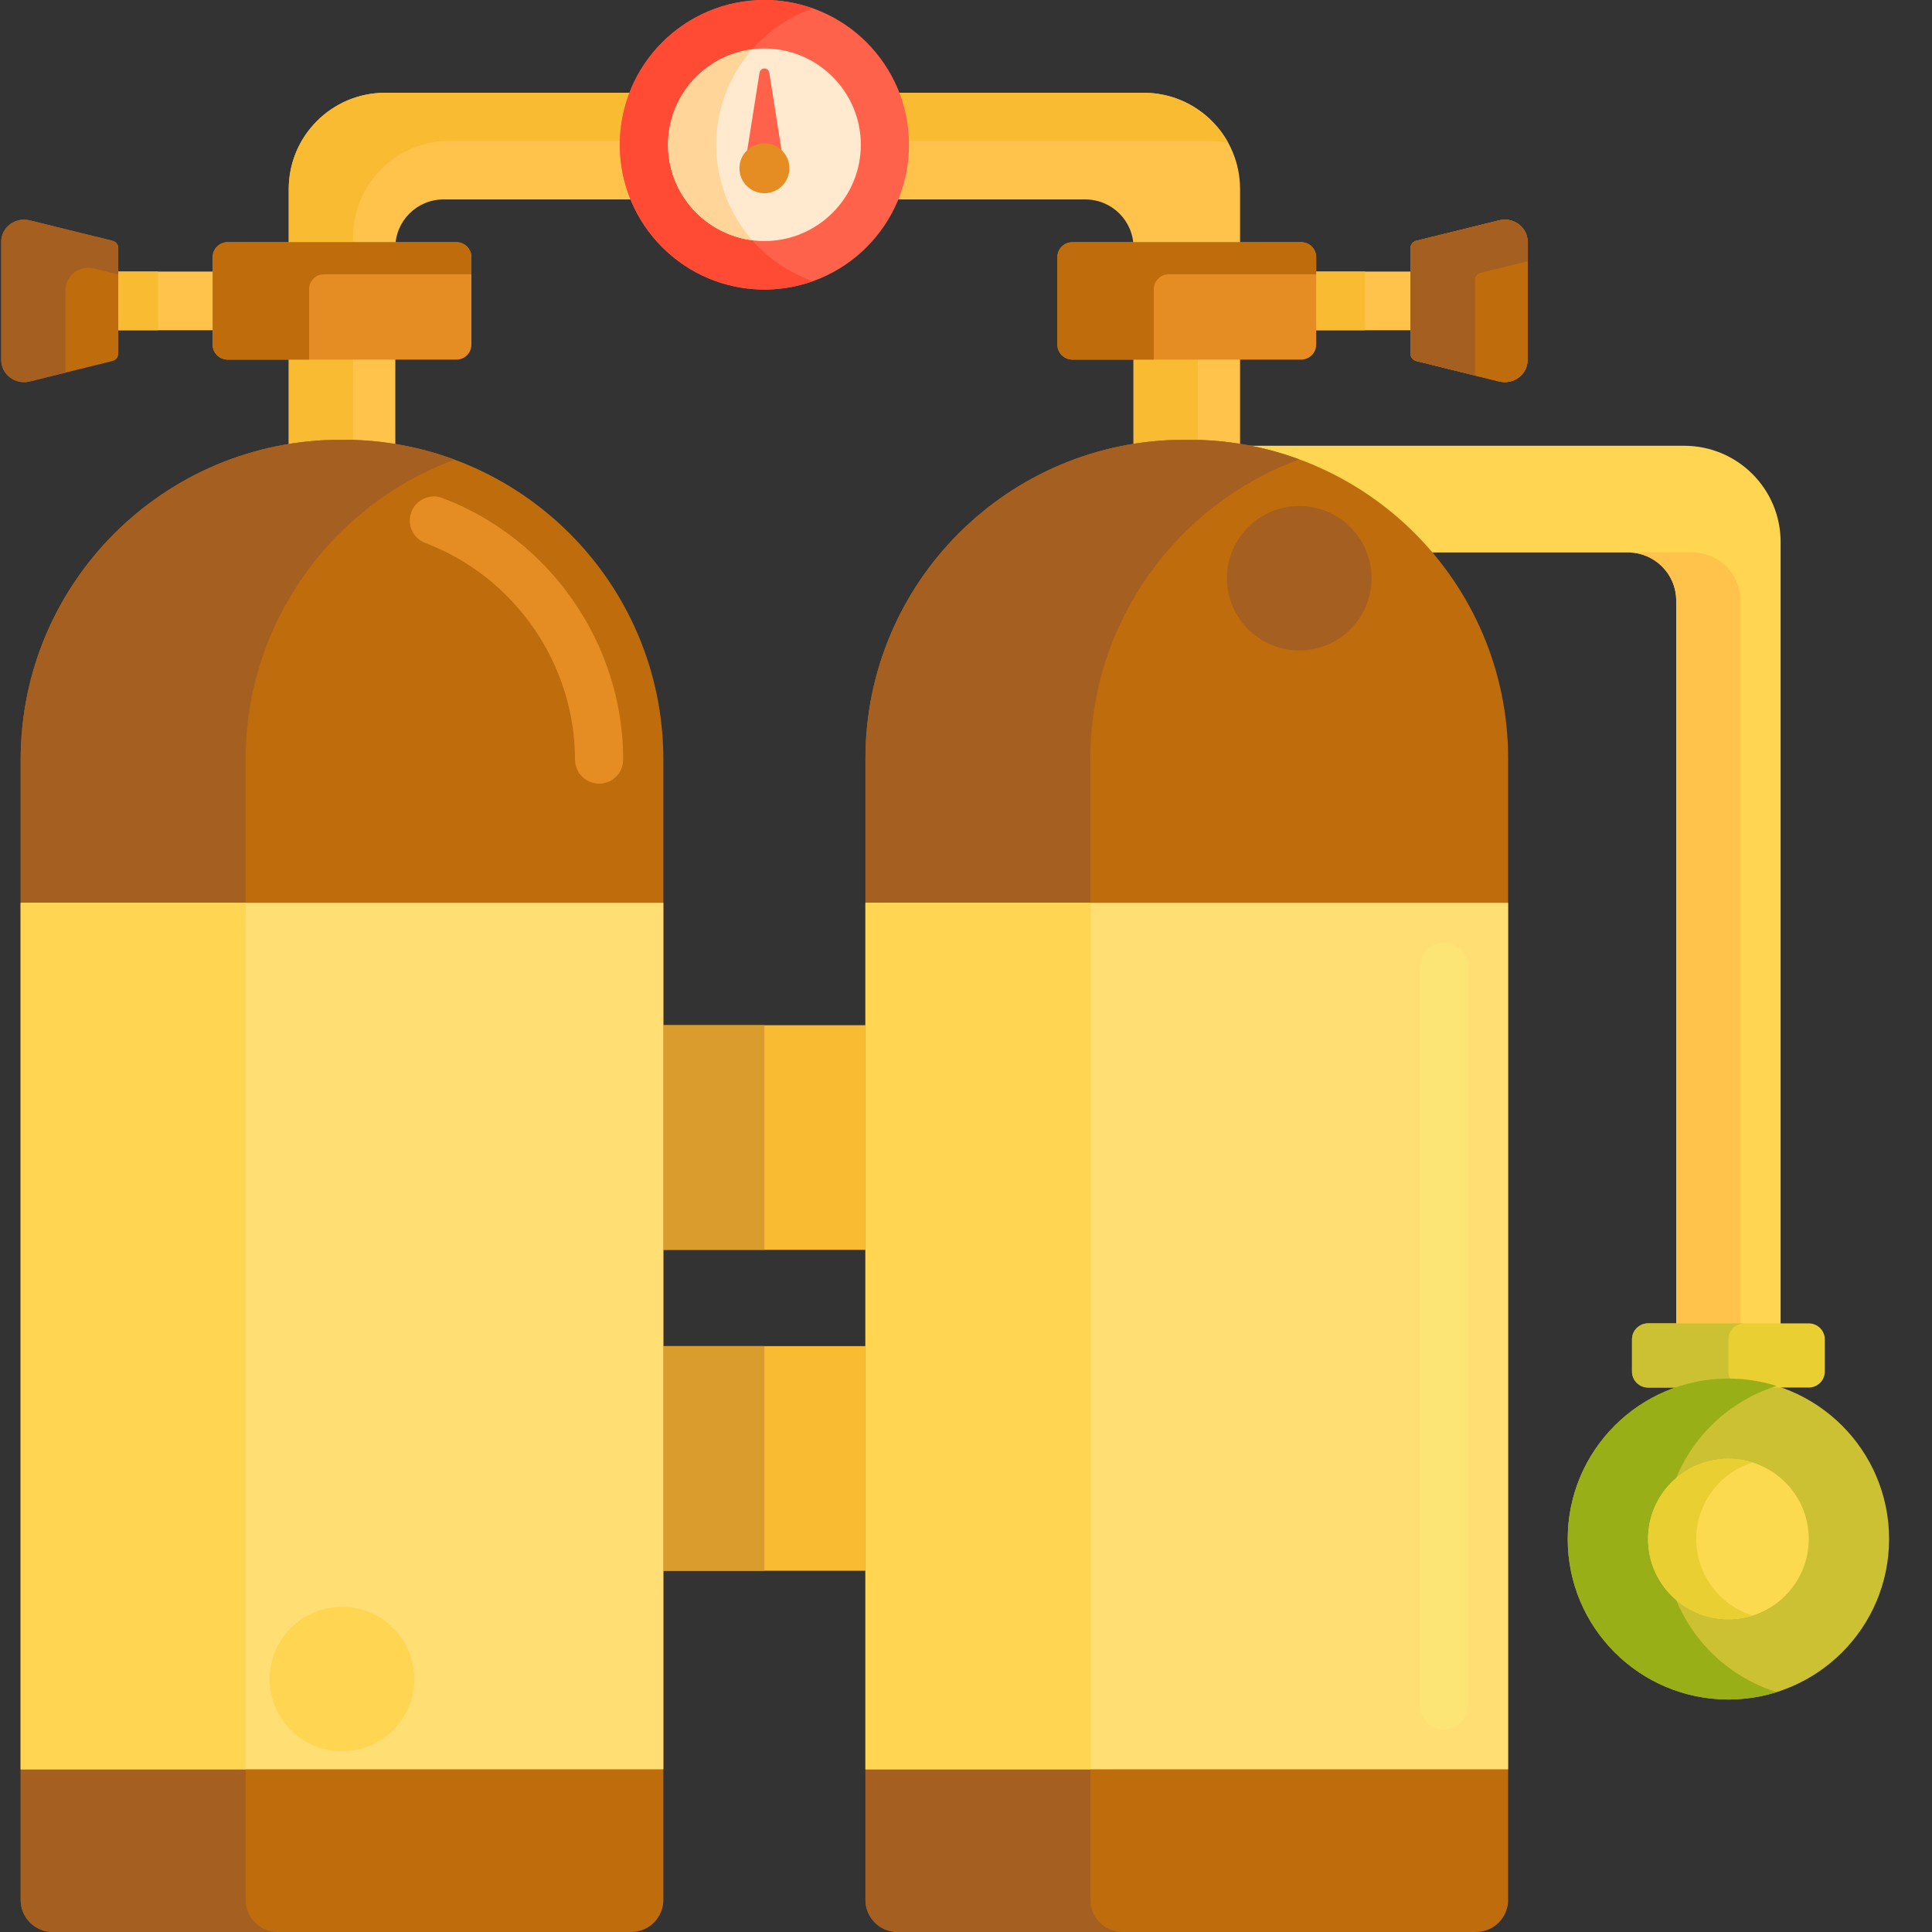 <svg width="48" height="48" viewBox="0 0 48 48" fill="none" xmlns="http://www.w3.org/2000/svg">
<rect x="0" y="0" width="48" height="48" fill="#333333" stroke="none"/>
<g clip-path="url(#clip0_71_3399)">
<path d="M15.998 25.471H21.986V31.052H15.998V25.471Z" fill="#F9BB32"/>
<path d="M15.998 33.444H21.986V39.025H15.998V33.444Z" fill="#F9BB32"/>
<path d="M15.998 25.471H18.992V31.052H15.998V25.471Z" fill="#DB9C2E"/>
<path d="M15.998 33.444H18.992V39.025H15.998V33.444Z" fill="#DB9C2E"/>
<path d="M41.645 11.075H28.028V13.725H40.447C41.108 13.725 41.645 14.261 41.645 14.921V35.791H44.239V13.467C44.239 12.146 43.167 11.075 41.844 11.075H41.645Z" fill="#FFD551"/>
<path d="M42.044 13.725H40.447C41.109 13.725 41.645 14.261 41.645 14.921V35.791H43.241V14.921C43.241 14.261 42.706 13.725 42.044 13.725Z" fill="#FFC34C"/>
<path d="M28.414 2.305H9.569C8.247 2.305 7.174 3.376 7.174 4.697V11.673H9.822V6.151C9.822 5.49 10.357 4.955 11.019 4.955H26.965C27.626 4.955 28.162 5.49 28.162 6.151V11.673H30.809V4.697C30.809 3.376 29.737 2.305 28.414 2.305Z" fill="#FFC34C"/>
<path d="M29.759 7.347C29.759 6.686 29.223 6.151 28.561 6.151H28.162V11.673H29.759V7.347Z" fill="#F9BB32"/>
<path d="M8.771 6.151V5.893C8.771 4.572 9.843 3.501 11.166 3.501H30.011C30.186 3.501 30.356 3.52 30.52 3.556C30.114 2.811 29.323 2.305 28.414 2.305H9.569C8.247 2.305 7.174 3.376 7.174 4.697V11.673H8.771V6.151Z" fill="#F9BB32"/>
<path d="M35.654 8.205H31.116V6.747H35.654V8.205Z" fill="#FFC34C"/>
<path d="M31.117 6.747H33.911V8.205H31.117V6.747Z" fill="#F9BB32"/>
<path d="M2.329 6.747H6.867V8.205H2.329V6.747Z" fill="#FFC34C"/>
<path d="M2.329 6.747H3.926V8.205H2.329V6.747Z" fill="#F9BB32"/>
<path d="M46.934 38.236C46.934 40.438 45.146 42.223 42.942 42.223C40.737 42.223 38.95 40.438 38.95 38.236C38.95 36.035 40.737 34.25 42.942 34.25C45.146 34.25 46.934 36.035 46.934 38.236Z" fill="#CCC033"/>
<path d="M44.938 34.473H40.946C40.725 34.473 40.547 34.295 40.547 34.075V33.277C40.547 33.057 40.725 32.879 40.946 32.879H44.938C45.158 32.879 45.337 33.057 45.337 33.277V34.075C45.337 34.295 45.158 34.473 44.938 34.473Z" fill="#EACF32"/>
<path d="M15.683 48H1.312C0.872 48 0.514 47.643 0.514 47.203V18.871C0.514 14.482 4.077 10.925 8.471 10.925H8.525C12.919 10.925 16.481 14.482 16.481 18.871V47.202C16.481 47.643 16.123 48 15.683 48Z" fill="#BF6C0D"/>
<path d="M14.884 19.469C14.554 19.469 14.286 19.201 14.286 18.871C14.286 16.498 12.791 14.336 10.567 13.491C10.258 13.374 10.103 13.028 10.22 12.72C10.338 12.411 10.684 12.256 10.993 12.373C13.679 13.394 15.483 16.006 15.483 18.871C15.483 19.201 15.215 19.469 14.884 19.469Z" fill="#E58D23"/>
<path d="M11.341 8.934H5.655C5.45 8.934 5.283 8.768 5.283 8.563V6.389C5.283 6.184 5.45 6.018 5.655 6.018H11.341C11.546 6.018 11.712 6.184 11.712 6.389V8.563C11.712 8.768 11.546 8.934 11.341 8.934Z" fill="#E58D23"/>
<path d="M0.739 5.475C0.38 5.386 0.031 5.647 0.031 6.004V8.947C0.031 9.304 0.38 9.566 0.739 9.477L2.796 8.969C2.88 8.949 2.938 8.876 2.938 8.792V6.159C2.938 6.076 2.88 6.003 2.796 5.982L0.739 5.475Z" fill="#BF6C0D"/>
<path d="M22.3 48H36.67C37.111 48 37.469 47.643 37.469 47.203V18.848C37.469 14.472 33.917 10.925 29.536 10.925H29.435C25.053 10.925 21.502 14.472 21.502 18.848V47.202C21.502 47.643 21.859 48 22.3 48Z" fill="#BF6C0D"/>
<path d="M26.642 8.934H32.328C32.533 8.934 32.7 8.768 32.7 8.563V6.389C32.7 6.184 32.534 6.018 32.328 6.018H26.642C26.437 6.018 26.271 6.184 26.271 6.389V8.563C26.271 8.768 26.437 8.934 26.642 8.934Z" fill="#E58D23"/>
<path d="M37.244 5.475C37.603 5.386 37.952 5.647 37.952 6.004V8.947C37.952 9.304 37.603 9.566 37.244 9.477L35.187 8.969C35.103 8.949 35.045 8.876 35.045 8.792V6.159C35.045 6.076 35.103 6.003 35.187 5.982L37.244 5.475Z" fill="#BF6C0D"/>
<path d="M22.584 3.597C22.584 1.611 20.976 0 18.992 0C17.008 0 15.399 1.611 15.399 3.597C15.399 5.583 17.008 7.194 18.992 7.194C20.976 7.194 22.584 5.583 22.584 3.597Z" fill="#FF624B"/>
<path d="M6.103 47.203V18.871C6.103 15.454 8.262 12.542 11.292 11.42C10.43 11.1 9.498 10.925 8.525 10.925H8.471C4.077 10.925 0.514 14.482 0.514 18.871V47.202C0.514 47.643 0.872 48 1.312 48H6.901C6.46 48 6.103 47.643 6.103 47.203Z" fill="#A56021"/>
<path d="M27.09 47.203V18.848C27.09 15.436 29.251 12.527 32.279 11.413C31.425 11.098 30.5 10.925 29.536 10.925H29.435C25.053 10.925 21.502 14.473 21.502 18.848V47.203C21.502 47.643 21.859 48 22.3 48H27.889C27.448 48 27.09 47.643 27.09 47.203Z" fill="#A56021"/>
<path d="M0.514 22.431H16.481V43.958H0.514V22.431Z" fill="#FFDF74"/>
<path d="M21.502 22.431H37.469V43.958H21.502V22.431Z" fill="#FFDF74"/>
<path d="M35.872 42.961C35.542 42.961 35.273 42.694 35.273 42.363V24.026C35.273 23.695 35.542 23.427 35.872 23.427C36.203 23.427 36.471 23.695 36.471 24.026V42.363C36.471 42.694 36.203 42.961 35.872 42.961Z" fill="#FCE575"/>
<path d="M0.514 22.431H6.103V43.958H0.514V22.431Z" fill="#FFD551"/>
<path d="M21.502 22.431H27.09V43.958H21.502V22.431Z" fill="#FFD551"/>
<path d="M1.628 8.672V7.2C1.628 6.843 1.977 6.582 2.336 6.671L2.938 6.819V6.159C2.938 6.076 2.88 6.003 2.796 5.982L0.739 5.475C0.38 5.386 0.031 5.647 0.031 6.004V8.947C0.031 9.304 0.381 9.566 0.739 9.477L1.628 9.257V8.672Z" fill="#A56021"/>
<path d="M7.679 7.186C7.679 6.981 7.845 6.815 8.05 6.815H11.712V6.389C11.712 6.184 11.546 6.017 11.341 6.017H5.655C5.45 6.017 5.284 6.184 5.284 6.389V8.563C5.284 8.768 5.45 8.934 5.655 8.934H7.679V7.186Z" fill="#BF6C0D"/>
<path d="M37.244 5.475C37.603 5.386 37.952 5.647 37.952 6.004V8.947C37.952 9.304 37.603 9.566 37.244 9.477L35.187 8.969C35.103 8.949 35.045 8.876 35.045 8.792V6.159C35.045 6.076 35.103 6.003 35.187 5.982L37.244 5.475Z" fill="#BF6C0D"/>
<path d="M28.666 7.186C28.666 6.981 28.833 6.815 29.038 6.815H32.7V6.389C32.7 6.184 32.534 6.017 32.329 6.017H26.643C26.438 6.017 26.271 6.184 26.271 6.389V8.563C26.271 8.768 26.438 8.934 26.643 8.934H28.666V7.186Z" fill="#BF6C0D"/>
<path d="M37.244 5.475C37.603 5.386 37.952 5.647 37.952 6.004V8.947C37.952 9.304 37.603 9.566 37.244 9.477L35.187 8.969C35.103 8.949 35.045 8.876 35.045 8.792V6.159C35.045 6.076 35.103 6.003 35.187 5.982L37.244 5.475Z" fill="#BF6C0D"/>
<path d="M36.642 8.273V6.956C36.642 6.873 36.7 6.8 36.784 6.78L37.952 6.491V6.004C37.952 5.647 37.603 5.386 37.244 5.475L35.187 5.983C35.103 6.003 35.045 6.076 35.045 6.159V8.792C35.045 8.876 35.103 8.949 35.187 8.969L36.642 9.328V8.273Z" fill="#A56021"/>
<path d="M17.794 3.597C17.794 2.031 18.795 0.703 20.189 0.209C19.814 0.076 19.413 0 18.992 0C17.008 0 15.399 1.61 15.399 3.597C15.399 5.584 17.008 7.194 18.992 7.194C19.413 7.194 19.814 7.118 20.189 6.985C18.795 6.491 17.794 5.163 17.794 3.597Z" fill="#FF4B34"/>
<path d="M18.992 5.989C17.671 5.989 16.597 4.916 16.597 3.597C16.597 2.278 17.671 1.205 18.992 1.205C20.312 1.205 21.387 2.278 21.387 3.597C21.387 4.916 20.312 5.989 18.992 5.989Z" fill="#FFEACF"/>
<path d="M18.691 5.968C18.134 5.335 17.794 4.507 17.794 3.597C17.794 2.687 18.134 1.858 18.691 1.226C17.512 1.375 16.597 2.38 16.597 3.597C16.597 4.814 17.512 5.819 18.691 5.968Z" fill="#FFD59A"/>
<path d="M42.942 34.075V33.277C42.942 33.057 43.121 32.879 43.341 32.879H40.946C40.726 32.879 40.547 33.057 40.547 33.277V34.075C40.547 34.295 40.726 34.473 40.946 34.473H43.341C43.121 34.473 42.942 34.295 42.942 34.075Z" fill="#CCC033"/>
<path d="M41.345 38.236C41.345 36.451 42.52 34.941 44.139 34.433C43.761 34.314 43.359 34.25 42.942 34.25C40.737 34.25 38.95 36.035 38.95 38.236C38.95 40.438 40.737 42.223 42.942 42.223C43.359 42.223 43.761 42.158 44.139 42.04C42.52 41.532 41.345 40.021 41.345 38.236Z" fill="#99AF17"/>
<path d="M44.938 38.236C44.938 39.337 44.044 40.23 42.942 40.23C41.839 40.23 40.946 39.337 40.946 38.236C40.946 37.135 41.839 36.243 42.942 36.243C44.044 36.243 44.938 37.135 44.938 38.236Z" fill="#FCDA4F"/>
<path d="M42.143 38.236C42.143 37.346 42.731 36.59 43.54 36.335C43.351 36.275 43.15 36.243 42.942 36.243C41.841 36.243 40.946 37.137 40.946 38.236C40.946 39.335 41.841 40.23 42.942 40.23C43.15 40.23 43.351 40.197 43.54 40.138C42.731 39.883 42.143 39.127 42.143 38.236Z" fill="#EACF32"/>
<path d="M10.294 41.716C10.294 42.706 9.489 43.51 8.497 43.51C7.505 43.51 6.701 42.706 6.701 41.716C6.701 40.725 7.505 39.922 8.497 39.922C9.489 39.922 10.294 40.725 10.294 41.716Z" fill="#FFD551"/>
<path d="M34.076 14.366C34.076 15.357 33.272 16.16 32.28 16.16C31.288 16.16 30.483 15.357 30.483 14.366C30.483 13.375 31.288 12.572 32.28 12.572C33.272 12.572 34.076 13.375 34.076 14.366Z" fill="#A56021"/>
<path d="M18.495 4.181H19.488L19.114 1.813C19.09 1.663 18.893 1.663 18.869 1.813L18.495 4.181Z" fill="#FF624B"/>
<path d="M19.613 4.181C19.613 4.523 19.335 4.801 18.992 4.801C18.648 4.801 18.371 4.523 18.371 4.181C18.371 3.839 18.648 3.561 18.992 3.561C19.335 3.561 19.613 3.839 19.613 4.181Z" fill="#E58D23"/>
</g>
<defs>
<clipPath id="clip0_71_3399">
<rect width="48" height="48" fill="white"/>
</clipPath>
</defs>
</svg>
